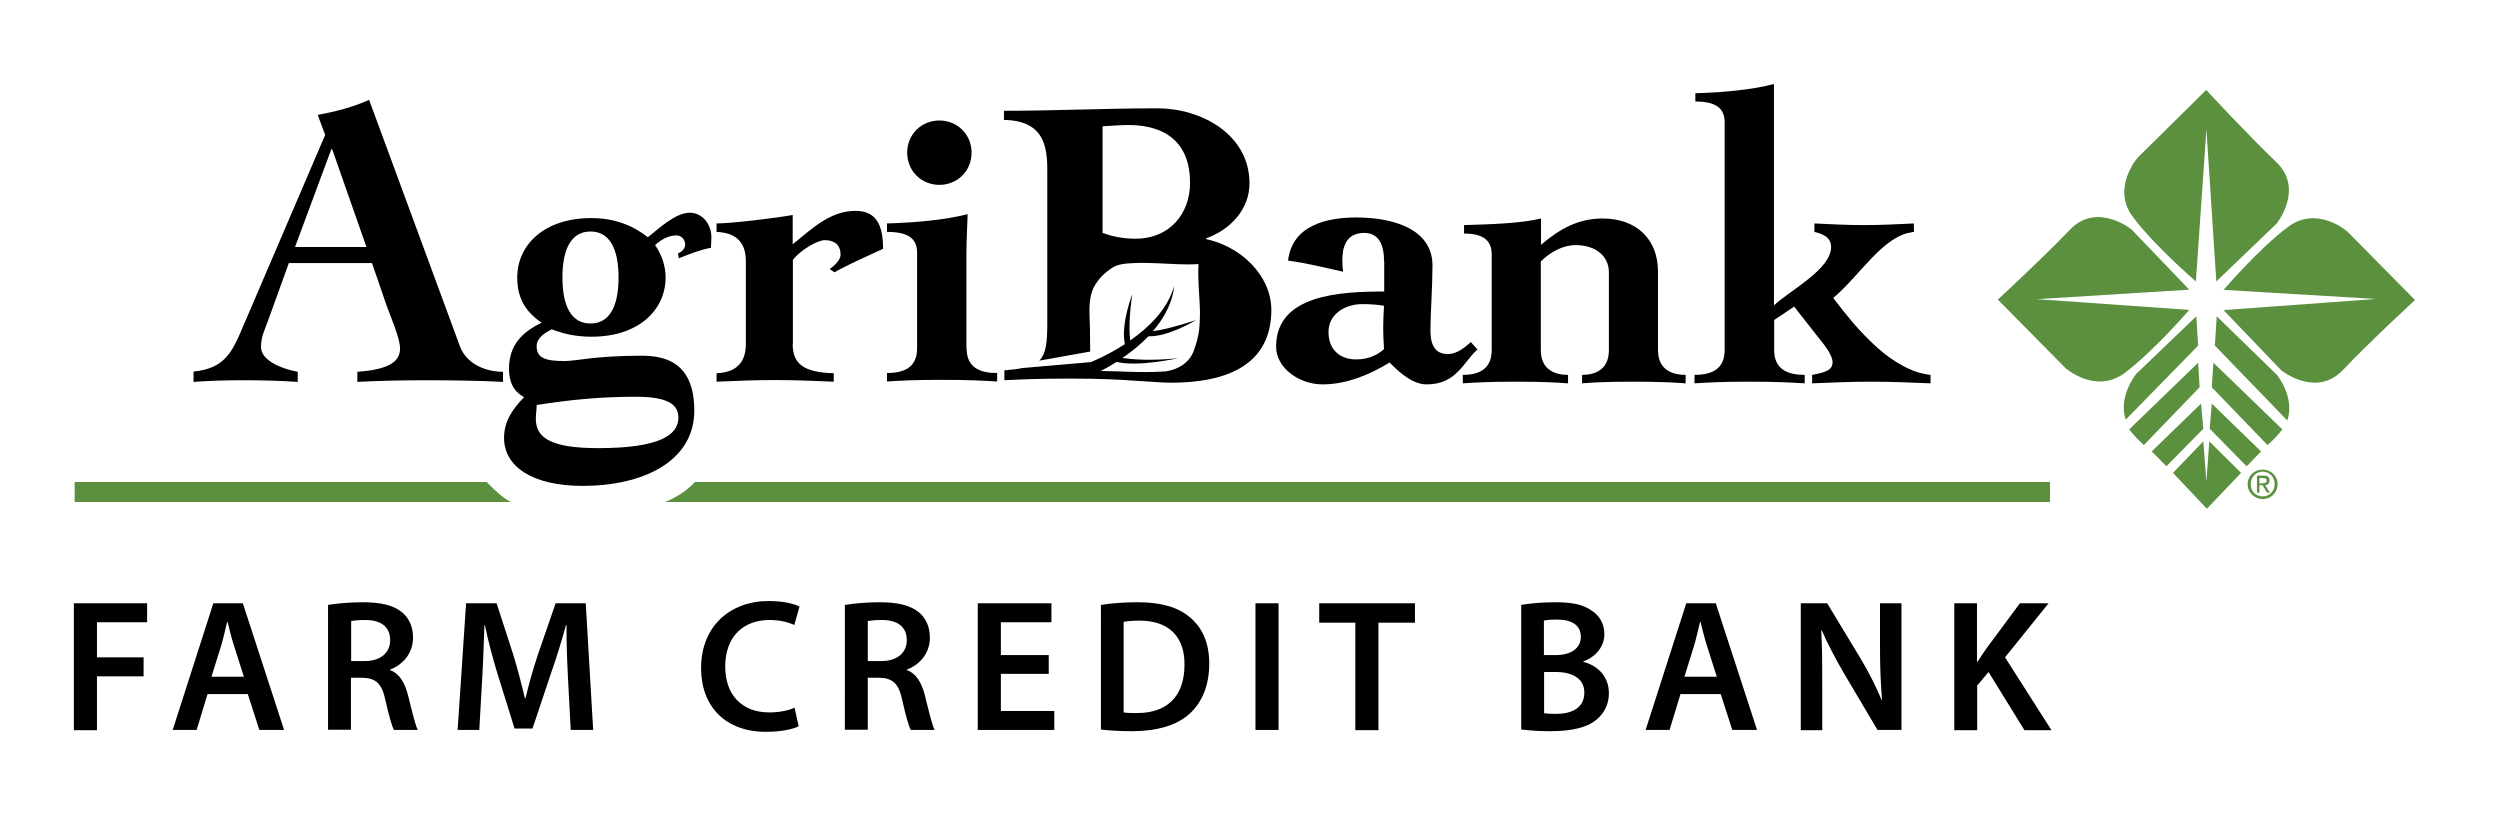 <?xml version="1.0" encoding="utf-8"?>
<!-- Generator: Adobe Illustrator 26.3.1, SVG Export Plug-In . SVG Version: 6.00 Build 0)  -->
<svg version="1.1" id="Layer_1" xmlns="http://www.w3.org/2000/svg" xmlns:xlink="http://www.w3.org/1999/xlink" x="0px" y="0px"
	 viewBox="0 0 1211.7 398.1" style="enable-background:new 0 0 1211.7 398.1;" xml:space="preserve">
<style type="text/css">
	.st0{fill:none;stroke:#5E9741;stroke-width:7;stroke-miterlimit:10;}
	.st1{clip-path:url(#SVGID_00000091706211805381866500000008798651665928355980_);}
	.st2{clip-path:url(#SVGID_00000045603601648422697110000009238682569791044030_);fill:#5B903F;}
	.st3{fill:#5B903F;}
	.st4{clip-path:url(#SVGID_00000049209752109278205850000014935429550944299911_);}
</style>
<path class="st0" d="M433-533.8"/>
<g>
	<g>
		<defs>
			<rect id="SVGID_1_" x="962.3" y="38.6" width="211.6" height="211.6"/>
		</defs>
		<clipPath id="SVGID_00000008118183180251478690000014734095005987291067_">
			<use xlink:href="#SVGID_1_"  style="overflow:visible;"/>
		</clipPath>
		<g style="clip-path:url(#SVGID_00000008118183180251478690000014734095005987291067_);">
			<defs>
				<rect id="SVGID_00000026851540864337946260000003615237545347953853_" x="962.3" y="38.6" width="211.6" height="211.6"/>
			</defs>
			<clipPath id="SVGID_00000178193679638427832650000007277853371909331635_">
				<use xlink:href="#SVGID_00000026851540864337946260000003615237545347953853_"  style="overflow:visible;"/>
			</clipPath>
			<path style="clip-path:url(#SVGID_00000178193679638427832650000007277853371909331635_);fill:#5B903F;" d="M1089.4,234.7
				c0-4.1,3.3-7.1,7.3-7.1c3.9,0,7.2,3,7.2,7.1c0,4.1-3.3,7.2-7.2,7.2C1092.7,241.8,1089.4,238.8,1089.4,234.7 M1096.7,240.6
				c3.2,0,5.8-2.5,5.8-6c0-3.4-2.6-6-5.8-6c-3.3,0-5.8,2.6-5.8,6C1090.8,238.1,1093.4,240.6,1096.7,240.6 M1095.1,238.8h-1.2v-8.3
				h3.2c1.9,0,2.9,0.7,2.9,2.4c0,1.5-0.9,2.1-2.1,2.3l2.3,3.6h-1.4l-2.2-3.6h-1.5V238.8z M1096.6,234.2c1.1,0,2-0.1,2-1.3
				c0-1-0.9-1.2-1.8-1.2h-1.7v2.6H1096.6z"/>
			<path style="clip-path:url(#SVGID_00000178193679638427832650000007277853371909331635_);fill:#5B903F;" d="M1072,195.6
				l23.9,23.2c-2.3,2.3-4.7,4.8-7,7.2l-17.9-18.2L1072,195.6z"/>
			<path style="clip-path:url(#SVGID_00000178193679638427832650000007277853371909331635_);fill:#5B903F;" d="M1066.8,195.6
				l-23.9,23.2c2.4,2.3,4.7,4.8,7.1,7.2l17.9-18.2L1066.8,195.6z"/>
			<path style="clip-path:url(#SVGID_00000178193679638427832650000007277853371909331635_);fill:#5B903F;" d="M1069.4,233.5
				l-1.5-19.6l-14.7,15.3c8.9,9.3,16.4,17.4,16.4,17.4l16.6-17.4l-15.4-15.3L1069.4,233.5z"/>
			<path style="clip-path:url(#SVGID_00000178193679638427832650000007277853371909331635_);fill:#5B903F;" d="M1072.8,175.8
				l33.4,32.3c-1.1,1.7-4.9,5.7-7.2,7.6l-27-28L1072.8,175.8z"/>
			<path style="clip-path:url(#SVGID_00000178193679638427832650000007277853371909331635_);fill:#5B903F;" d="M1065.4,175.8
				l-33.4,32.3c1.1,1.7,4.9,5.7,7.1,7.6l27-28L1065.4,175.8z"/>
			<path style="clip-path:url(#SVGID_00000178193679638427832650000007277853371909331635_);fill:#5B903F;" d="M1074.4,153.3
				l29.2,28.4c0,0,8.9,11,5,22.1l-35.1-36.3L1074.4,153.3z"/>
			<path style="clip-path:url(#SVGID_00000178193679638427832650000007277853371909331635_);fill:#5B903F;" d="M1064.5,153.3
				l-29.2,28c0,0-8.8,11-5,22.1l35.1-35.9L1064.5,153.3z"/>
			<path style="clip-path:url(#SVGID_00000178193679638427832650000007277853371909331635_);fill:#5B903F;" d="M1170.5,145.4
				l-32.8-33.2c0,0-14.5-12.7-28.5-2.4c-14,10.3-31.5,30.7-31.5,30.7l73.9,4.4l-73.9,5.4l28,29.2c0,0,16.8,13.6,29.9-0.2
				C1148.7,165.5,1170.5,145.4,1170.5,145.4"/>
			<path style="clip-path:url(#SVGID_00000178193679638427832650000007277853371909331635_);fill:#5B903F;" d="M1069.3,43.6
				l-33.2,32.8c0,0-12.8,14.6-2.5,28.5c10.3,14,30.7,31.5,30.7,31.5l5.1-73.7l4.8,73.7l29.2-28c0,0,13.6-16.8-0.2-29.9
				C1089.5,65.4,1069.3,43.6,1069.3,43.6"/>
			<path style="clip-path:url(#SVGID_00000178193679638427832650000007277853371909331635_);fill:#5B903F;" d="M968.3,145.2
				l32.8,33.2c0,0,14.5,12.8,28.5,2.5c13.9-10.3,31.5-30.7,31.5-30.7l-73.9-5.2l73.9-4.6l-28-29.2c0,0-16.8-13.6-29.9,0.2
				C990.1,125.1,968.3,145.2,968.3,145.2"/>
		</g>
	</g>
</g>
<g>
	<path d="M35.8,292.4h35.5v9.2H47v17h22.6v9.2H47v26.1H35.8V292.4z"/>
	<path d="M100.6,336.4l-5.3,17.4H83.7l19.7-61.4h14.3l20,61.4h-12l-5.6-17.4H100.6z M118.2,328l-4.8-15.1c-1.2-3.7-2.2-7.9-3.1-11.5
		h-0.2c-0.9,3.6-1.8,7.8-2.9,11.5l-4.7,15.1H118.2z"/>
	<path d="M158.9,293.2c4.2-0.7,10.5-1.3,17-1.3c8.8,0,14.9,1.5,19,4.9c3.4,2.8,5.3,7.1,5.3,12.3c0,7.9-5.4,13.3-11.1,15.4v0.3
		c4.4,1.6,7,5.9,8.6,11.9c1.9,7.7,3.6,14.8,4.8,17.1h-11.6c-0.9-1.8-2.4-6.8-4.1-14.5c-1.7-8-4.6-10.6-11-10.8h-5.7v25.2h-11.1
		V293.2z M170.1,320.4h6.7c7.6,0,12.3-4,12.3-10.1c0-6.7-4.7-9.8-12-9.8c-3.6,0-5.8,0.3-6.9,0.5V320.4z"/>
	<path d="M275.3,328.8c-0.4-7.9-0.8-17.5-0.7-25.8h-0.3c-2,7.5-4.6,15.8-7.3,23.5l-8.9,26.6h-8.7l-8.2-26.3
		c-2.4-7.8-4.6-16.2-6.2-23.9h-0.2c-0.3,8-0.6,17.8-1.1,26.2l-1.4,24.7h-10.5l4.1-61.4h14.8l8,24.7c2.2,7.2,4.1,14.5,5.7,21.3h0.3
		c1.6-6.7,3.7-14.2,6.1-21.4l8.5-24.6h14.6l3.6,61.4h-10.9L275.3,328.8z"/>
	<path d="M387.1,352c-2.6,1.4-8.5,2.7-15.9,2.7c-19.5,0-31.4-12.2-31.4-30.9c0-20.2,14-32.5,32.8-32.5c7.4,0,12.7,1.5,14.9,2.7
		l-2.5,8.9c-2.9-1.3-6.9-2.4-12-2.4c-12.5,0-21.5,7.8-21.5,22.6c0,13.5,7.9,22.2,21.4,22.2c4.6,0,9.3-0.9,12.2-2.3L387.1,352z"/>
	<path d="M409.4,293.2c4.2-0.7,10.5-1.3,17-1.3c8.8,0,14.9,1.5,19,4.9c3.4,2.8,5.3,7.1,5.3,12.3c0,7.9-5.4,13.3-11.1,15.4v0.3
		c4.4,1.6,7,5.9,8.6,11.9c1.9,7.7,3.6,14.8,4.8,17.1h-11.6c-0.9-1.8-2.4-6.8-4.1-14.5c-1.7-8-4.6-10.6-11-10.8h-5.7v25.2h-11.1
		V293.2z M420.5,320.4h6.7c7.6,0,12.3-4,12.3-10.1c0-6.7-4.7-9.8-12-9.8c-3.6,0-5.8,0.3-6.9,0.5V320.4z"/>
	<path d="M508.3,326.6h-23.2v18H511v9.2h-37.1v-61.4h35.7v9.2h-24.5v15.9h23.2V326.6z"/>
	<path d="M533.5,293.2c4.9-0.8,11.2-1.3,17.9-1.3c11.5,0,19.4,2.4,25.1,7.1c5.9,4.8,9.6,12.1,9.6,22.6c0,10.9-3.7,19.1-9.6,24.4
		c-6.1,5.6-15.9,8.4-27.8,8.4c-6.6,0-11.5-0.4-15.1-0.8V293.2z M544.7,345.3c1.5,0.3,3.9,0.3,6.2,0.3c14.6,0.1,23.2-7.9,23.2-23.5
		c0.1-13.6-7.7-21.3-21.8-21.3c-3.6,0-6.1,0.3-7.7,0.6V345.3z"/>
	<path d="M619.7,292.4v61.4h-11.2v-61.4H619.7z"/>
	<path d="M656.9,301.8h-17.5v-9.4h46.4v9.4h-17.7v52.1h-11.2V301.8z"/>
	<path d="M737.3,293.2c3.6-0.7,10-1.3,16.3-1.3c8.3,0,13.4,1,17.6,3.9c3.8,2.3,6.4,6.3,6.4,11.5c0,5.7-3.6,10.8-10.2,13.3v0.2
		c6.5,1.6,12.4,6.7,12.4,15.2c0,5.5-2.4,9.8-5.9,12.7c-4.4,3.8-11.6,5.7-22.8,5.7c-6.2,0-10.9-0.5-13.8-0.8V293.2z M748.4,317.5h5.7
		c7.7,0,12.1-3.6,12.1-8.8c0-5.7-4.4-8.4-11.5-8.4c-3.3,0-5.2,0.2-6.4,0.5V317.5z M748.4,345.7c1.5,0.2,3.4,0.3,5.9,0.3
		c7.2,0,13.6-2.7,13.6-10.3c0-7.1-6.2-10-13.9-10h-5.6V345.7z"/>
	<path d="M814.5,336.4l-5.3,17.4h-11.6l19.7-61.4h14.3l20,61.4h-12l-5.6-17.4H814.5z M832.1,328l-4.8-15.1
		c-1.2-3.7-2.2-7.9-3.1-11.5h-0.2c-0.9,3.6-1.8,7.8-2.9,11.5l-4.7,15.1H832.1z"/>
	<path d="M872.8,353.8v-61.4h12.8l15.9,26.3c4.1,6.8,7.7,13.9,10.5,20.6h0.2c-0.7-8.2-1-16.1-1-25.5v-21.4h10.4v61.4h-11.6l-16-27
		c-3.9-6.7-8-14.3-11-21.2l-0.3,0.1c0.5,7.9,0.5,16,0.5,26.2v22H872.8z"/>
	<path d="M947.1,292.4h11.1v28.3h0.3c1.5-2.4,3-4.6,4.5-6.7l16-21.6h13.9l-21.1,26.2l22.5,35.3h-13.1l-17.4-28.2l-5.5,6.6v21.6
		h-11.1V292.4z"/>
</g>
<path class="st3" d="M36.2,233.6h199.7c0,0,6.4,7,11.6,9.7H36.2V233.6z"/>
<path class="st3" d="M993.6,233.6H336.8c0,0-5.1,6.1-14.5,9.7h671.3V233.6z"/>
<g>
	<path d="M328.6,122.8l0.4,2.4c5.1-2,10.1-4.1,15.6-5.1c0-1.6,0.2-3.7,0.2-5.1c0-6.5-4.5-11.9-10.5-11.9c-7.1,0-15.4,8.1-20.3,11.9
		c-6.9-5.5-15.8-9.3-27.4-9.3c-22.9,0-35.9,13-35.9,28.8c0,9.3,3.4,16.2,11.8,21.9c-9.7,4.7-15.8,11.1-15.8,22.3
		c0,6.1,1.8,10.7,7.3,13.8c-5.5,5.7-9.7,11.6-9.7,19.7c0,14,13.8,23.3,38.1,23.3c29.2,0,54.1-11.8,54.1-36.5
		c0-15.8-6.3-26.6-25.1-26.6c-23.1,0-32,2.6-37.9,2.6c-8.9,0-13.4-1.4-13.4-7.1c0-4.3,4.2-6.7,7.3-8.3c5.7,2.2,11.6,3.6,19.3,3.6
		c22.9,0,35.9-13,35.9-28.8c0-5.3-1.8-10.9-5.1-15.6c2.6-2.4,6.3-4.7,10.3-4.7c2.8,0,4.3,2.4,4.3,4.5
		C332,120.8,330,122.4,328.6,122.8z M308.1,192.3c14.4,0,20.7,3.1,20.7,10.1c0,8.3-8.7,14.8-38.9,14.8c-23.1,0-30.2-5.1-30.2-14.2
		c0-2,0.4-4.3,0.4-6.7C276.5,193.7,291.3,192.3,308.1,192.3z M286.2,156.8c-9.1,0-13.6-8.1-13.6-22.3c0-14.2,4.5-22.3,13.6-22.3
		c9.1,0,13.6,8.1,13.6,22.3C299.8,148.7,295.3,156.8,286.2,156.8z"/>
	<path d="M468.5,168.9c0,9.7,7.1,11.9,14.8,11.9v4.1c-7.1-0.4-13-0.8-27-0.8c-13.2,0-20.1,0.4-26.4,0.8v-4.1
		c7.5,0,14.6-2.2,14.6-11.9v-46.4c0-6.9-4.3-10.1-14.6-10.1v-4.1c14.4-0.4,28.6-1.8,39.1-4.5c-0.2,6.7-0.6,13.2-0.6,19.4V168.9z
		 M470.9,74c0,8.9-6.9,15.6-15.6,15.6c-8.7,0-15.6-6.7-15.6-15.6c0-8.9,6.9-15.6,15.6-15.6C464,58.4,470.9,65.1,470.9,74z"/>
	<g>
		<defs>
			<path id="SVGID_00000034797459469298387420000000724759737522954645_" d="M859.9,147.9c7.9-7.3,27.6-17.4,27.6-28.2
				c0-5-4.7-6.5-8.1-7.3v-4.1c8.1,0.4,16,0.8,24.1,0.8c8.1,0,16-0.4,24.1-0.8v4.1c-14.6,1-26.4,21.5-39.2,32
				c12.4,16.2,28.4,35.3,47.3,37.3v4.1c-9.5-0.4-19.1-0.8-28.6-0.8c-9.7,0-19.3,0.4-28.8,0.8v-4.1c6.3-1.2,9.9-2.2,9.9-6.1
				c0-4.1-5.1-9.7-8.1-13.6l-10.5-13.4l-9.7,6.5v14.6c0,9.7,7.1,12,14.8,12v4.1c-7.1-0.4-13-0.8-27-0.8c-13.2,0-20.1,0.4-26.4,0.8
				v-4.1c7.5,0,14.6-2.2,14.6-12V59.3c0-6.9-4.3-10.1-14.2-10.1v-4c14-0.4,28.2-1.8,38.1-4.5V147.9z"/>
		</defs>
		<use xlink:href="#SVGID_00000034797459469298387420000000724759737522954645_"  style="overflow:visible;"/>
		<clipPath id="SVGID_00000096742677566592568240000018126181933086178435_">
			<use xlink:href="#SVGID_00000034797459469298387420000000724759737522954645_"  style="overflow:visible;"/>
		</clipPath>
		<path style="clip-path:url(#SVGID_00000096742677566592568240000018126181933086178435_);" d="M971.7,149.6
			c-19.6-1.6-39.9-1.8-59.5-4.1c19.6-2.7,40-3.3,59.6-3.9c-8.6-8.8-16.5-18.3-26.6-27.1c-5.8-4.4-13-5.9-19.6-3.1
			c-16.7,5.7-25.6,22.3-38.7,33.8c11.5,10.2,19.1,22.6,32,32.2c0.7,0,3.3,1.2,4.7,1.5c5.8,1.5,10.9,1.6,16,0.1
			C947.6,176.3,966.6,154,971.7,149.6z"/>
	</g>
	<path d="M670.8,126.4c0-8.8-3.2-13.5-9.6-13.5c-9,0-10.6,7.2-10.6,13.2c0,2.6,0.2,4.4,0.4,5.6c-9.8-2.2-17.9-4.2-26.7-5.4
		c2-17.1,18.7-20.9,33.1-20.9c17.1,0,36.9,5.2,36.9,23.3c0,9.6-1,24.3-1,31.3c0,5.8,1.4,11.6,8.4,11.6c4.4,0,8-3,11.2-5.8l3.2,3.6
		c-6.6,5.6-10,17-24.7,16.9c-6.8,0-13.4-6-17.9-10.6c-9.8,6-20.9,10.6-32.5,10.6c-11.4,0-22.5-8-22.5-18.3
		c0-25.3,31.3-26.7,52.4-26.7V126.4z M657.4,174.2c4.8,0,9.8-1.6,13.4-5c-0.2-3.6-0.4-6.8-0.4-10.2c0-3.6,0.2-7.2,0.4-10.8
		c-3.6-0.6-7-0.8-10.6-0.8c-8,0-16.3,4.6-16.3,13.5C643.9,169.2,649.1,174.2,657.4,174.2z"/>
	<path d="M746.6,118.9c9.5-8.1,18.4-13,30.2-13c16.4,0,26.8,10.1,26.8,25.7v38.1c0,9.7,7.1,12,13.4,12v4.1
		c-5.7-0.4-11.6-0.8-25.5-0.8c-13.2,0-20.1,0.4-24.7,0.8v-4.1c5.9,0,13-2.2,13-12v-37.7c0-7.9-6.5-13.2-16-13.2
		c-6.5,0-12.4,3.4-17,7.9v43c0,9.7,7.1,12,13.2,12v4.1c-5.5-0.4-11.4-0.8-25.3-0.8c-13.2,0-20.1,0.4-25.7,0.8v-4.1
		c6.9,0,14-2.2,14-12v-46.4c0-6.9-4.3-10.1-13.4-10.1v-4.1c13.2-0.4,27.4-0.8,37.3-3.2V118.9z"/>
	<path d="M384.2,166.7c0,9.7,5.3,13.8,19.9,14.2v4.1c-9.5-0.4-18.9-0.8-28.4-0.8c-9.5,0-18.8,0.4-28.4,0.8v-4.1
		c8.9-0.4,14.2-4.5,14.2-14.2v-40.1c0-9.7-5.3-13.8-14.2-14.2v-4.1c7.5,0,30-2.8,36.9-4.1v14.2c9.1-7.3,18-16.2,30.4-16.2
		c9.9,0,13.4,6.5,13.4,18.4c-6.5,3-18.9,8.5-23.5,11.4l-2.4-1.6c1.8-1.2,5.3-4.2,5.3-6.9c0-4.9-3-7.1-7.7-7.1
		c-3.8,0-12.2,5.3-15.4,9.5V166.7z"/>
	<path d="M93.8,180.1c15.2-1.6,18.7-9.3,24.1-22.1l39.7-92.6l-3.6-9.7c8.5-1.6,17.2-3.8,24.9-7.3l44,119.4
		c3.2,8.7,12.6,12.4,20.9,12.4v4.9c-10.5-0.6-26.3-0.8-36.7-0.8c-11.4,0-22.7,0.2-33.9,0.8v-4.9c14-1,20.7-4.3,20.7-11.3
		c0-5.1-4.7-15.6-6.7-21.3l-6.9-20.1h-40.3L129.7,156c-1.2,3.6-3.2,6.9-3.2,12.2c0,6.7,10.5,10.7,17.8,12v4.9
		c-8.7-0.6-17.4-0.8-26.2-0.8c-8.1,0-16.2,0.2-24.3,0.8V180.1z M177.6,119.7l-16.6-47.4h-0.4l-17.6,47.4H177.6z"/>
	<path d="M584.6,115.9v-0.4c11.4-4,21-13.8,21-26.6c0-23.8-23.4-36.4-44.6-36.4c-25,0-50,1.2-74.4,1.2v4.4c17,0.4,21,9.6,21,23.6
		v74.4c0,9.7-0.5,15.3-3.9,18.7l24.7-4.4c-0.1-5.3-0.1-10.9-0.1-10.9c-0.1-6.9-1.2-14,1.9-20.4c1.9-3.4,4.6-6.7,9.5-9.7
		c1-0.5,1.6-0.8,3.3-1.2c2.5-0.5,4.2-0.6,6.7-0.7c4.5-0.2,7.9,0,11.3,0.1c6.3,0.3,13.6,0.8,19.9,0.4c-0.4,6.3,0.3,13.8,0.6,20
		c0.2,3.4,0.1,8.1-0.3,11.8c-0.4,3.3-1.5,7.5-2.8,10.7c-2.2,5.5-7.6,8.7-13.5,9.5c-11.1,0.8-21.2-0.1-31.4-0.2
		c2.8-1.4,5.3-2.9,7.7-4.4c10.4,2.6,29.9-1.8,29.9-1.8c-13.3,1.4-22.3,0.6-27.1-0.1c5.2-3.5,9.3-7.1,12.6-10.5
		c9.9,0.3,23.1-7.9,23.1-7.9c-11.1,3.7-17.4,5-20.9,5.4c10.2-11.9,10.2-21.7,10.2-21.7c-3.1,11.2-12.3,20-21.2,26.2
		c-0.5-3.9-0.7-10.9,1-22.4c0,0-5.7,14.5-3.6,24.2c-8.8,5.7-16.5,8.7-16.5,8.7l-33.3,2.9c-2.4,0.5-5.2,0.8-8.6,1.1v4.8
		c8.2-0.4,15.4-0.8,32.2-0.8c12.6,0,22.6,0.4,30.6,1c7.8,0.4,13.6,1,17.8,1c27.6,0,48.8-8.8,48.8-35.4
		C616,132.9,600.8,119.3,584.6,115.9z M550.4,115.7c-6.4,0-11.6-1.2-16-2.8V61.2c4.4-0.2,8.4-0.6,12.6-0.6c18.2,0,29.8,8.8,29.8,28
		C576.8,103.7,566.8,115.7,550.4,115.7z"/>
</g>
</svg>
